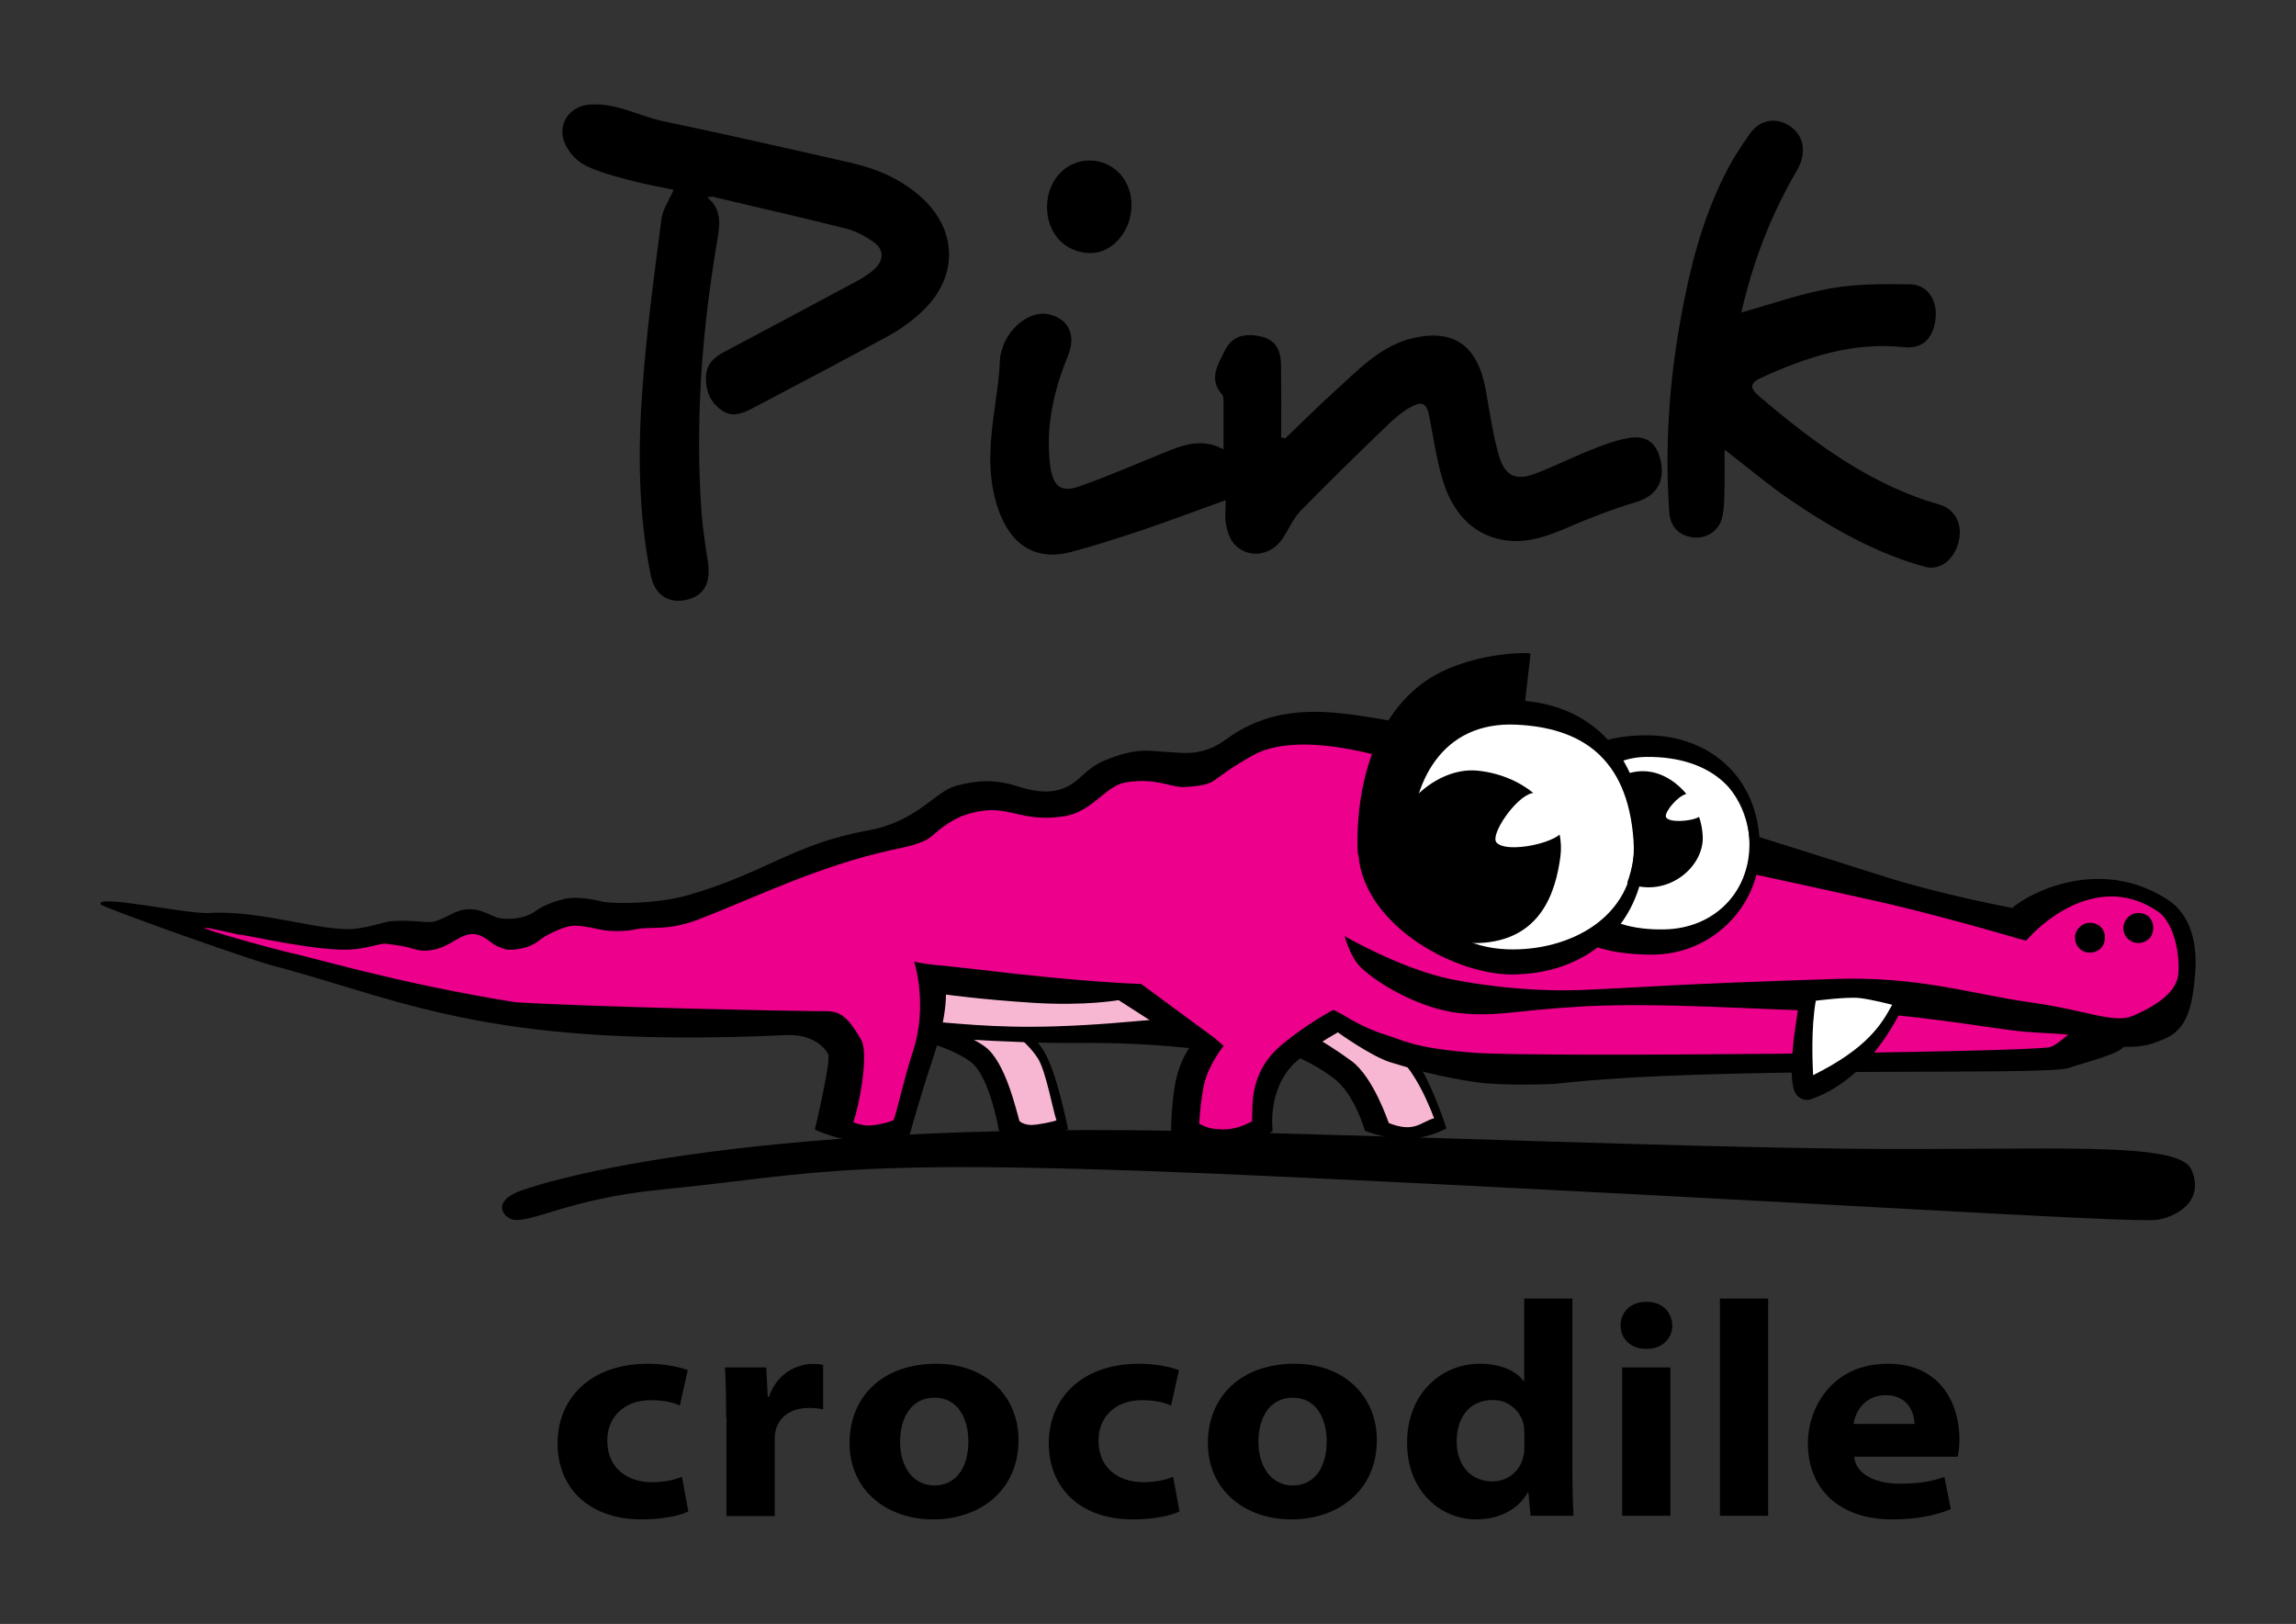 <?xml version="1.0" encoding="utf-8"?>
<!-- Generator: Adobe Illustrator 19.1.0, SVG Export Plug-In . SVG Version: 6.00 Build 0)  -->
<svg version="1.1" id="Layer_1" xmlns="http://www.w3.org/2000/svg" xmlns:xlink="http://www.w3.org/1999/xlink" x="0px" y="0px"
	 viewBox="0 0 1190.5 841.9" style="enable-background:new 0 0 1190.5 841.9;" xml:space="preserve">
<rect x="0" y="0" width="1190.5" height="841.9" fill="#333333" stroke="none"/>
<style type="text/css">
	.st0{fill:#F7B7D3;}
	.st1{fill:#EC008C;}
	.st2{fill:#FFFFFF;}
</style>
<g>
	<path class="st0" d="M480.3,503.1c0,0,43.4,20.2,58.2,43c6.5,10,12.9,36.7,12.9,36.7s-8.4,5.3-16.5,5.3c-8.1,0-12.5-4.3-12.5-4.3
		s-4.6-28.8-16.2-37.4c-13.5-9.9-38.3-14.5-38.3-14.5l-33.3-32.1L480.3,503.1z"/>
	<path d="M528.6,581.2c-1.5-4.8-7.1-30.7-17.9-38.6c-12.5-9.1-34.9-14-40.6-15.2l-22.7-21.9l31.5,2.3c5.9,3.1,46.4,21.1,59.2,40.8
		c4.2,6.5,7.9,27.3,9.7,32.2c-1.8,0.8-9.9,2.4-13,2.4C530.6,583.2,528.6,581.2,528.6,581.2 M553.8,585.4c0,0-6-30.5-12.8-40.9
		c-15.3-23.6-56.8-44.8-58.5-45.6l-0.9-0.4l-60.1-4.4l44,42.4l1.4,0.3c0.2,0,23.9,4.5,36.3,13.6c10.1,7.4,14.8,36,14.8,36
		s10.3,4.4,19.2,4C546.2,589.9,553.8,585.4,553.8,585.4"/>
	<path class="st0" d="M669.1,506.9c0,0,46,23.3,62.3,48.4c7.2,11,15.3,26.5,15.3,26.5s-9.6,5.8-18.5,5.8c-8.9,0-15.9-4.8-15.9-4.8
		s-5.1-19-17.8-28.4c-14.8-10.9-27.4-14-27.4-14l-40.8-1.8c0,0-23.1-1.7-65.9-1.3c-42.8,0.3-87.2-5.6-87.2-5.6l-26.9-28.4
		L669.1,506.9z"/>
	<path d="M700.7,550c-15.5-11.4-29.9-18.3-30.4-18.4l-44.1,1.9l-2.6-4c-14.4-4-32.4,1.2-76.8,2.6c-32.5,1-53.1-1.9-73.6-3.3
		l-15.7-20.5l210.3,4c7,3.7,50.8,23.3,64.8,44.8c4.6,7,9,17.2,11,22.6c-6.9,2-10.3,7.8-23.5,2.5C720,582.2,712.3,558.5,700.7,550
		 M729.9,590.4C741.4,590,750,585,750,585s-6.7-21-14.1-32.5c-16.9-26-62.4-49.2-64.4-50.2l-1.1-0.6l-235.3-3l35.8,37.8l1.8,0.2
		c0.4,0,45.1,4.3,87.7,4c40.6-0.3,61.6,3.8,66,3.4l39.9,1.7c2.3,0.6,12.8,3.9,25,13c11.1,8.1,16.4,27.4,16.4,27.4
		S718.5,590.8,729.9,590.4"/>
	<path class="st1" d="M1091.7,532c0,0-8.9,12.2-20.6,16.5c-7.2,2.6-124.4,6.9-213.9,6.1c-57.2-0.5-102.4-6.1-102.4-6.1
		s-27.8-3.8-38.1-7c-13-4-23.5-11.1-23.5-11.1c-7.2,2.4-18.5,4-28.5,19.8c-9.9,15.5-9.3,31.5-9.3,31.5s-17.8,6.1-26.4,6.1
		c-8.6,0-19.2-4.5-19.2-4.5s2.9-13.8,5.6-24c2.2-8.5,8.1-17.2,10.9-20.5l-34.9-27.6l-37.8,2.8l-72.7-7c0,0,1.8,14-6.8,40
		c-5.7,17.2-10.9,37.1-10.9,37.1s-5,4.3-12.8,4.3c-7.8,0-14.1-4.3-14.1-4.3s9.2-32.7,5.1-39.8c-7.9-13.7-25.6-12.3-25.6-12.3
		c-160.3,10.3-233-28.3-296.9-42.1c-51.4-19.3-7.5-10.9,4.6-10.6c29.1,0.7,66.4,7,78,6.4c4.5-0.2,13.3,4,22.2,2.2
		c7.2-1.4,11-6.5,18.4-7.9c13.5-2.7,18.6,9,26,8.4c10.8-0.9,13.7-9.6,24.6-12.1c9.7-2.3,22.3,6.8,30.3,5
		c21.5-4.8,83.3-30.2,144.8-43.5c9.5-2.1,16.1-15.6,34.2-20.5c21.7-5.9,27,5.1,49.2,1.4c13.1-2.2,19.1-15.4,31.8-17.4
		c29.1-4.7,9.6,3.4,26.1,2.2c19.8-1.3,17.9-5,38-16.2c24.3-13.6,67.1-1.7,85.6,4.7c9.1,3.2,6.8,19.6,6.8,19.6l309.6,70.4
		c0,0,31.7-34.4,69.6-9.6c22,14.4,17.7,50.6-3.5,59.9c-21.1,9.3-95.5-11-164-12.4c-72.9-1.5-186.7,7.6-201.5,4.5
		c-28.6-6-44.4-30.8-44.4-30.8"/>
	<path d="M442.4,581.8c3-7.7,8.2-35.5,4.2-42.6c-9.3-16.2-13-15-24.1-15c-11.1,0-114.4-2.1-155.1-4.6
		c-61.8-9.8-109.2-24.4-116.9-25.6c-29.1-7.4-67.3-18.8-26.7-9.5c3.8,0,43.1,9.5,60.1,7.6c8-0.9,12-2.7,15.7-2.9
		c0.9,0,9.1,1.2,11.1,1.7c4.7,1.1,7.3,2.8,14,1.5c4.4-0.9,7.7-2.8,10.6-4.5c2.6-1.5,4.9-2.9,7.9-3.5c6.7-1.3,10.7,4.5,14.8,6.2
		c3.2,1.3,4.2,2,8.3,1.7c7.2-0.6,10.7-2.7,14.6-5.7c3.1-2.3,10.1-5.5,14.2-6.4c4-0.9,10.5,0.5,15.6,1.6c5.6,1.3,13.9,1.1,18.8,0
		c8.2-1.8,16.2,1.2,33.1-5.3c28.6-11,61.8-27.6,100.4-36c5.3-1.1,15.4-3,19.8-6.8c5.3-4.5,11.2-9.6,20.5-12.1
		c10.3-2.8,16.3-1.4,23.2,0.2c6.6,1.5,14.1,3.2,25.6,1.3c7.9-1.3,13.5-5.9,18.4-9.9c4.5-3.6,8.3-6.8,13.3-7.6
		c16.1-2.6,23.1,2.9,31,2.4c14.8-1,13.5-3,22.1-8.6c3.1-2.1,7-4.6,12.7-7.8c23.7-13.2,68.2,0.5,81.2,5.1c3.5,1.2,3.8,9.6,3.2,13.9
		l-0.7,4.8c0,0,220,46.9,250.2,54.2c30.3,7.3,64.1,17.3,64.1,17.3l3,0.7l2.1-2.2c1.2-1.3,32.1-35.2,65.7-13.3
		c8.5,5.6,12,21.4,11.1,32.8c-0.9,10.9-15,18-23.2,21.6c-10.3,4.5-23.4-2.7-54.5-7c-28.1-3.9-56.6-13.4-99.8-12
		c-88.5,2.9-90.6,3.9-131,5.7c-33.4,1.4-63-4.4-69.3-5.7c-25.9-5.5-54.5-22.2-54.5-22.2s2.8,10.6,8,15.8c9.2,9.2,31.7,22,51.4,24.1
		c19.8,2.1,28.3-1.4,63.5-3.4c40.2-2.3,92.5,1.7,130.8,2.5c30.4,0.6,61.9,5.6,89.7,9.5c13.6,1.9,20.8,1.5,31.8,2.6
		c-2.5,2-6.2,5.3-9.2,6.4c-11.3,2.9-266.6,5.4-298.5,3c-31.9-2.4-37.2-6.6-46.4-9.4c-12.1-3.7-22-10.4-22.1-10.4l-4.8-2.5
		c0,0-12.6,6.5-26.3,17.7c-18.3,15-15.3,33.2-15.9,40.1c-2.1,1.1-8.2,4.6-16.3,4.2c-6.9-0.3-8.5-1.8-11.1-2.9
		c0.2-4.4,1.2-15.4,2.9-21.9c2-7.6,7.5-15.7,9.8-18.5l-4.9-4.2l-37.9-27.9c0,0-27.9-0.6-86.5-7.7c-16.6-2-24.9-2.2-31.2-3.9
		c0,0,7.4,22.5-0.7,46.8c-4.5,13.6-8.7,33.1-10,35.4c-1.2,0.8-8.4,2.8-13,2.8C447.3,583.5,444.4,582.6,442.4,581.8 M448.2,591.8
		c12.3-0.1,23.5-3.7,23.5-3.7s5.9-21.2,11.8-38.7c5.9-17.6,6.9-27.2,7-33.8c0,0,18.5,2.6,45.4,4.3c26.9,1.7,44.1-1.4,44.1-1.4
		l37.2,23.9c-3.2,4.8-5.2,8.9-7,15.6c-2.8,10.7-3,28-3,28s17,7.4,27.1,7.4c19.4,0,25.6-7.2,25.6-7.2s-3.2-22.3,12.5-36.1
		c7.6-6.7,14.2-10.9,21.3-14.9c0,0,17.3,12.5,27.5,15.6c10.5,3.2,24.2,7.3,43.9,10.2c14.7,2.2,41.3,0.9,41.3,0.9
		c84.6-9.8,254.4-3.9,266.5-8.3c8.4-3,24.3-6.5,28.3-10.9c10.8,0.4,16.2-2,21.9-4.5c11.8-5.2,13.9-18.8,15.1-33.6
		c1.3-15.4-2.3-30.4-14.1-38.1c-35.1-23-72.3-3.4-80.7,4.2c0,0-36.6-6.7-68.7-17c-32.1-10.3-150.4-47.3-150.4-47.3
		c0.1-6.5-67-27.3-76.8-28.5c-41.1-5-77.4-19.9-112.2,5.7c-11.5,8.5-22.2,6.7-27.7,6.4c-12.2-0.6-17.7-2.9-35.4,4.5
		c-6.1,2.6-9.4,6.3-14.2,10.3c-12.9,10.6-28.4,3-34.8,1.6c-7.5-1.7-14.9-2.4-27.5,1c-11.3,3.1-19.7,18.4-45.9,23.2
		c-38.2,6.9-52.8,21.8-92.7,33.4c-17,4.9-39.9,4.5-44.3,3.5c-5.9-1.4-14.1-2.9-20.3-1.4c-6.1,1.4-11.8,3.9-15.2,6.5
		c-3.4,2.6-10.8,4.6-18.2,3.4c-4.8-0.8-10.1-6.1-19.6-4.2c-4.5,0.9-11.3,5.9-15.9,6.2c-4.7,0.2-11.1-1.2-20.8-0.4
		c-3.9,0.4-10.6,3-18.7,3.9c-16.8,1.8-48.9-9.8-75.3-8.2c-12.3,0.8-58.8-9.9-56.7-4.5c0.6,1.5,83.2,31,93.5,32.9
		c67.1,18.4,111.7,41.9,262.7,34.9c0.2,0,14.9-1,21.1,9.9c1.7,3-6.9,39.1-6.9,39.1S435.9,591.9,448.2,591.8"/>
	<path class="st2" d="M941.4,512.5c0,0-9.6,52.3-1.8,49.5c30.1-10.5,45-46.7,45-46.7L941.4,512.5z"/>
	<path d="M964.1,517.4c6.4,0.7,17,3.5,17,3.5c-5.3,9.7-12.4,22.3-41,36.5c-0.3-7.1-1.1-24.1,1.4-38.6
		C941.4,518.8,957.7,516.7,964.1,517.4 M936.9,570.2c0.8,0,1.6-0.1,2.3-0.4c34.9-12.2,50.2-54.6,48.1-49.7l2.8-6.8l-55.3-3.6
		l-0.9,4.6c-5.6,30.5-6.4,48.5-2.3,53.4C933.1,569.4,934.9,570.2,936.9,570.2"/>
	<path class="st2" d="M806.5,439.3c0,27.8,22.6,50.4,50.4,50.4c27.8,0,50.4-22.6,50.4-50.4c0-27.8-22.6-50.4-50.4-50.4
		C829,388.9,806.5,411.4,806.5,439.3"/>
	<path d="M853.5,392.4c35.2-0.4,53.8,19.6,53.6,45.9c-0.3,24.9-18.7,42.8-43.5,43.5c-34.8,1-51.8-17.7-51.8-42.6
		C811.8,414.4,829.1,392.7,853.5,392.4 M856.8,494.9c30.7,0,56-25,55.7-55.7c-0.4-37.8-27.7-58-58.5-58c-45.1,0-52.9,27.3-52.9,58
		C801.1,470,805.5,494.8,856.8,494.9"/>
	<path d="M882.9,434c-0.1-3.7-0.8-7.2-1.9-10.5c-4.1,2.4-16.1,3.2-17.2,0c-0.8-2.5,6.1-10.9,10.6-11.9c-4.4-5.3-10-9.2-16-10.9
		c-15.6-4.3-31.2,7.4-34.2,23.3c-3,15.9,5,28.2,20.1,34C864.2,465.7,883.3,449.9,882.9,434"/>
	<path class="st2" d="M719.2,435.7c0,35.5,28.7,64.2,64.2,64.2c35.5,0,64.2-28.8,64.2-64.2c0-35.5-28.8-64.2-64.2-64.2
		C748,371.5,719.2,400.3,719.2,435.7"/>
	<path d="M786.5,375.7c32.1,1.6,57.4,15.9,60.5,60c2.7,37.7-30.2,56.5-62.6,56.5c-32.5,0-52.8-21.2-52.8-53.6
		C731.6,406.1,747.3,373.7,786.5,375.7 M783.4,505.2c44.5,0,71.1-31.2,69.5-69.5c-1.9-46.8-30.3-72.3-68.7-72.6
		c-51-0.4-80,38.1-80,76.5C704.3,477.9,752.6,504.9,783.4,505.2"/>
	<path d="M775.9,436.7c-3.3-4.1,10.1-23.7,18.5-25.5c0.2,0,0.4,0,0.6-0.1c-7.9-6.5-18.4-10.6-29.2-11.6c-20.7-1.9-44.8,19-44.8,43.4
		c0,24.5,21.2,46.9,45.6,46c32.6-1.2,40.1-26.8,42.5-44.9c0.5-4,0.3-7.7-0.4-11.3C801.9,438.2,780.2,442,775.9,436.7"/>
	<path d="M704.1,443.3c0,0-5.2-59.8,33-88.7c22.5-17,57.7-16.7,56.5-15.6l-3.6,31.3c2.2-1-19.1-1.9-37.7,6.8
		c-17.9,8.4-28.7,25.9-28.8,26.1L704.1,443.3z"/>
	<path d="M265.6,632.2c-3.5-0.8-10.9-8,2.1-14c5.8-2.7,106.4-38.2,363.7-31.5c115.9,3,238.5,7.8,325.1,8.8
		c104.1,1.2,173.1-4.5,179.8,10.9c6.6,15.5-6.1,23.7-17.1,25.9c-11,2.2-189.1-9.8-450.4-22.1c-234.1-11-238.5-2.2-326.8,6.6
		C294.9,621.5,275.4,634.4,265.6,632.2"/>
	<path d="M1091.4,486c0,1.2-0.2,2.4-0.7,3.5c-0.5,1.2-1.3,2.2-2.4,2.9c-1.6,1-3.1,1.5-4.5,1.5c-0.9,0-1.9-0.2-2.9-0.5
		c-1-0.3-2-1-2.8-1.8c-1.5-1.6-2.2-3.5-2.2-5.5c0-1.1,0.3-2.2,0.8-3.3c0.5-1.1,1.4-2.1,2.6-3c1.2-0.9,2.7-1.4,4.5-1.4
		c1.6,0,3.1,0.5,4.5,1.4h0.1C1090.4,481.4,1091.4,483.4,1091.4,486"/>
	<path d="M1116.5,481c0,1.2-0.3,2.3-0.7,3.5c-0.5,1.2-1.3,2.2-2.4,2.9c-1.5,1-3.1,1.5-4.5,1.5c-0.9,0-1.9-0.2-2.9-0.5
		c-1-0.4-1.9-1-2.8-1.8c-1.5-1.6-2.2-3.5-2.2-5.5c0-1.1,0.3-2.2,0.8-3.4c0.5-1.1,1.4-2.1,2.6-3c1.2-0.9,2.8-1.4,4.5-1.4
		c1.6,0,3.1,0.5,4.6,1.4h0.1C1115.5,476.4,1116.5,478.5,1116.5,481"/>
	<g>
		<path d="M376.5,735c0-12.6-0.2-19.7-0.6-26.1h21.4l0.8,15.3h0.6c4.1-12.3,14.6-17.1,22.7-17.1c2.2,0,3.3,0,5.4,0.5v23.1
			c-2-0.5-4.2-0.8-7.2-0.8c-10.2,0-16.2,5.2-17.6,12.6c-0.3,1.4-0.3,3-0.3,4.6v38.9h-25V735z"/>
		<path d="M483.8,787.7c-23.8,0-43.3-14.9-43.3-39.6c0-23.9,17-41.1,45-41.1c25.3,0,42.6,16.5,42.6,39.5c0,26.7-20.6,41.2-44.2,41.2
			H483.8z M484.6,770.1c10.2,0,17.5-8.2,17.5-22.8c0-11.6-5.2-22.7-17.5-22.7c-12.7,0-17.9,11.2-17.9,22.8
			c0,13.1,6.8,22.7,17.8,22.7H484.6z"/>
		<path d="M611.6,783.6c-5,2.4-14.2,4.1-24.2,4.1c-26.7,0-43.6-15.7-43.6-39.6c0-22,15.9-41.1,46.9-41.1c6.8,0,14.6,1.1,20.6,3.3
			l-4.1,18.4c-3.3-1.6-8-2.8-15.3-2.8c-13.5,0-22.5,8.8-22.3,21.1c0,14.3,10.7,21.4,23,21.4c6.6,0,11.6-1.1,15.7-2.8L611.6,783.6z"
			/>
		<path d="M356.9,783.6c-5,2.4-14.2,4.1-24.2,4.1c-26.7,0-43.6-15.7-43.6-39.6c0-22,15.9-41.1,46.9-41.1c6.8,0,14.6,1.1,20.6,3.3
			l-4.1,18.4c-3.3-1.6-8-2.8-15.3-2.8c-13.5,0-22.5,8.8-22.3,21.1c0,14.3,10.7,21.4,23,21.4c6.6,0,11.6-1.1,15.7-2.8L356.9,783.6z"
			/>
		<path d="M669.6,787.7c-23.8,0-43.3-14.9-43.3-39.6c0-23.9,17-41.1,45-41.1c25.3,0,42.6,16.5,42.6,39.5c0,26.7-20.6,41.2-44.2,41.2
			H669.6z M670.4,770.1c10.2,0,17.5-8.2,17.5-22.8c0-11.6-5.2-22.7-17.5-22.7c-12.7,0-17.9,11.2-17.9,22.8
			c0,13.1,6.8,22.7,17.8,22.7H670.4z"/>
		<path d="M815.3,673.2v89.5c0,9.3,0.3,18.6,0.6,23.1h-22.3l-1.1-12.1h-0.3c-5.5,9.6-15.9,14-26.7,14c-18.7,0-35.9-14.8-35.9-39.5
			c-0.2-25.5,17.6-41.2,37.7-41.2c10.4,0,18.7,3.5,22.7,9h0.3v-42.8H815.3z M790.3,742.6c0-1.3,0-3-0.3-4.2
			c-1.6-6.9-7.7-12.6-16-12.6c-12.3,0-18.7,9.4-18.7,21.4c0,12.4,7.2,20.8,18.6,20.8c8.2,0,14.6-5.8,16-13.1
			c0.5-1.7,0.5-3.6,0.5-5.5V742.6z"/>
		<path d="M853.5,699.3c-8.2,0-13.2-5.5-13.2-12.1c0-6.9,5-12.3,13.4-12.3c8.3,0,13.2,5.3,13.4,12.3c0,6.6-5,12.1-13.4,12.1H853.5z
			 M841.1,708.9h25v76.9h-25V708.9z"/>
		<rect x="891.8" y="673.2" width="25" height="112.6"/>
		<path d="M961.4,755.2c0.8,9.3,11.6,14,23.4,14c8.8,0,16-0.9,23.4-3.5l3.3,16.7c-8.8,3.6-18.9,5.3-30.2,5.3
			c-27.7,0-43.9-15.7-43.9-39.6c0-17.3,11.8-41.1,41.5-41.1c27.8,0,37.1,21.5,37.1,39.2c0,3.6-0.5,7.4-0.9,9H961.4z M992.7,738.2
			c0-4.4-2.5-14.9-14.9-14.9c-11.3,0-15.9,9-16.7,14.9H992.7z"/>
	</g>
	<g>
		<path d="M634.4,233c0-8.6,0-16.8,0-25c0-1.2-0.1-2.7-0.7-3.4c-7.3-8.2-2.1-15.7,1.4-22.9c3.8-7.7,10.4-8.8,17.5-7.5
			c7.7,1.4,11.4,5.8,11.6,14.6c0.2,12.7,0.1,25.4,0.1,38c0.7,0.2,1.4,0.3,2.1,0.5c8.6-8.3,17.1-16.7,25.9-24.7
			c12.4-11.2,24-23.7,40.7-27.4c21.2-4.7,33.4,4.1,37.5,27.6c1.9,10.9,3.5,21.8,6.4,32.4c3.1,11.4,8.6,14.3,19,10.4
			c9.8-3.7,19.3-8.5,29.1-12.4c6.3-2.5,12.7-4.9,19.3-6.1c10.1-1.9,15.8,3.4,17.2,14.4c1.2,9.8-4,16-13.2,18.8
			c-12.3,3.7-24.3,8.3-36.2,13.5c-10.7,4.6-21.4,8.2-32.9,6.1c-16.2-3-26.2-14.6-31.2-31.2c-3.1-10.4-4.7-21.5-6.8-32.3
			c-1.3-6.8-3.2-8.7-8.9-5.8c-4.8,2.4-9.2,6.3-13.2,10.1c-15,14.5-30,29.1-44.7,44.1c-3.7,3.8-6.1,9.3-9.1,14
			c-5.9,9.4-18.2,11.2-25.4,3.2c-2.2-2.5-3.5-6.5-4.2-10.1c-0.7-3.4-0.2-7.2-0.2-12.6c-15.2,5.5-29.6,10.9-44.1,15.8
			c-12,4-24,7.9-36.2,11.1c-26.2,6.8-37.1-14-40.5-33.5c-2.7-15.5-0.4-30.7,1.7-46c0.9-6.3,1.8-12.7,2-19
			c0.5-14.6,14.1-27.6,26-24.6c9.9,2.5,13.6,10.9,9.4,21.2c-7.3,17.8-11.6,36.3-9.4,56.1c1.3,11.5,5.4,15.3,15.4,11.7
			c14.8-5.2,29.4-11.6,44-17.5C613.5,230.6,623.6,226.9,634.4,233z"/>
		<path d="M349.3,98.4c-6.8-1.4-15.3-2.9-23.6-5.2c-7.6-2-15.3-4-22.3-7.5c-4.2-2.1-8.3-6.5-10.4-11.1c-4.4-9.9,2.1-19.2,11.9-20.3
			c14.2-1.5,26.4,6,39.7,8.7c32.6,6.8,65,14.2,97.5,21.6c12.8,3,24.9,8.2,35.3,17.4c19,16.9,19.7,41,1.4,58.8
			c-5.2,5-11.1,9.4-17.2,12.8c-23.7,13-47.6,25.5-71.5,38.1c-5.1,2.7-10.6,4.9-16.1,0.9c-5.3-3.8-8-9.3-8-16.4
			c0-7.1,4-10.8,9.2-13.6c22.9-12.2,45.8-24.3,68.6-36.6c3.5-1.9,7-4,9.9-6.8c4.8-4.6,4.6-10-0.8-13.8c-4.3-3-9.2-5.6-14.2-6.9
			c-23-5.8-46.1-11-69.2-16.5c-0.6-0.1-1.3,0.1-2.8,0.3c7.7,6.2,6.6,14,5.2,22.4c-7.9,46.4-11.5,93.2-8.2,140.4
			c0.6,8.6,2,17.2,3.3,25.8c1.7,10.9-1.6,17.6-10.4,19.9c-9.6,2.5-17.1-2.1-19.2-12.7c-6.4-31.9-6.7-64.3-4.3-96.5
			c2.1-29.3,6-58.4,9.8-87.5C343.4,108.8,346.9,103.9,349.3,98.4z"/>
		<path d="M902.9,162c15.8-4.4,30.8-9.8,46.3-12.5c13.6-2.4,27.6-2.3,41.4-2.1c8.9,0.2,14.1,8.4,13,17.8c-1.2,10.6-7,15.8-16.5,14.8
			c-26-2.9-50.2,5-73.8,15.8c-6,2.7-6.2,5.3-1.2,9.6c28.5,24.3,58.2,46.2,93.6,56.2c7.8,2.2,11.8,9.8,10.1,18.2
			c-2,9.9-9.5,16.2-17.5,14.1c-25.3-6.9-48.3-19.9-70.3-34.9c-11.2-7.7-21.8-16.6-33.8-25.9c0,8,0.1,15.5-0.1,23
			c-0.1,4.3-0.2,8.8-1.3,12.8c-1.8,6.7-8.5,10.6-15.1,9.7c-7.3-1-11.7-5.6-12.2-13.4c-2.3-33.9,0-67.4,6.1-100.7
			c4.6-25.4,10.9-50.1,22.2-72.9c3.8-7.8,8.5-15.1,13.4-22.1c5.7-8.1,14.7-9,22-3.3c6.4,5,7.6,13.7,2.3,22.6
			C918.3,111.3,908.9,135.7,902.9,162z"/>
		<path d="M565.1,83.2c12.4,0.1,21.8,10.3,21.6,23.5c-0.2,13.3-9.9,24.5-21.2,24.5c-13.3-0.1-22.7-10.2-22.6-24.1
			C543,93.5,552.7,83.1,565.1,83.2z"/>
	</g>
</g>
</svg>
